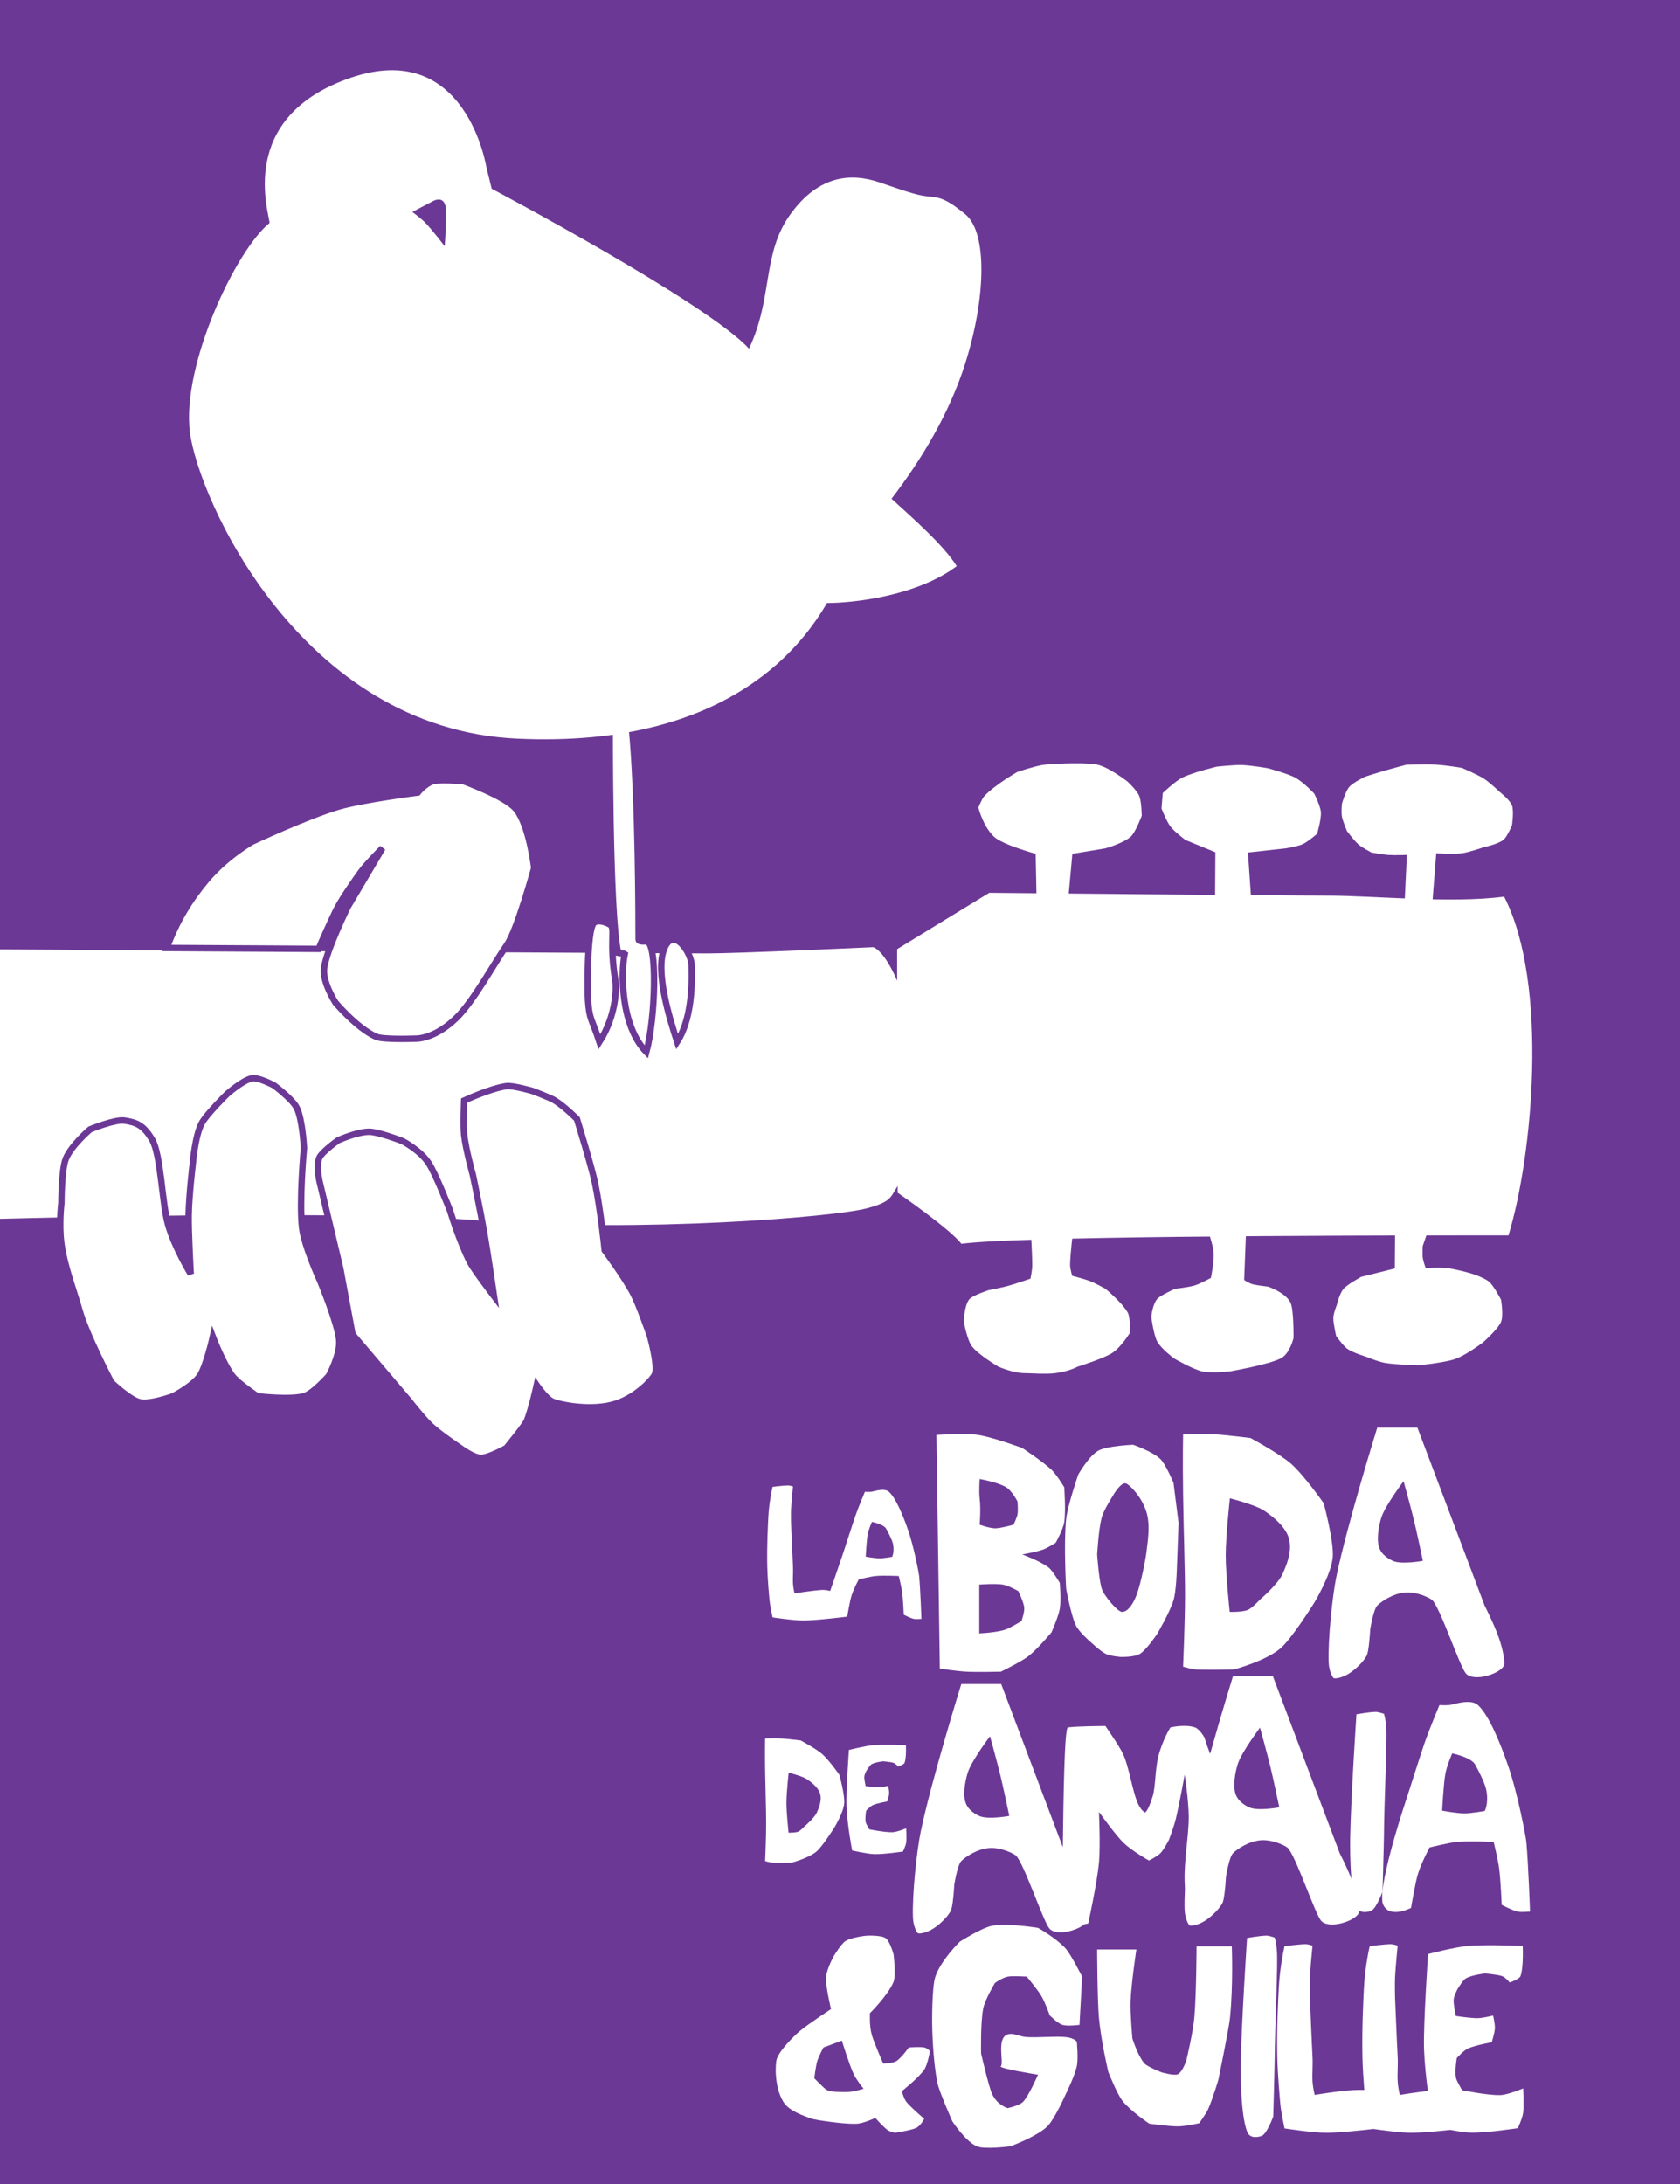 <?xml version="1.0" encoding="UTF-8" standalone="no"?>
<svg width="784px" height="1019px" viewBox="0 0 784 1019" version="1.1" xmlns="http://www.w3.org/2000/svg" xmlns:xlink="http://www.w3.org/1999/xlink" xmlns:sketch="http://www.bohemiancoding.com/sketch/ns">
    <title>cookie</title>
    <description>Created with Sketch (http://www.bohemiancoding.com/sketch)</description>
    <defs></defs>
    <g id="Page-1" stroke="none" stroke-width="1" fill="none" fill-rule="evenodd" sketch:type="MSPage">
        <rect id="Rectangle-1" fill="#6C3895" sketch:type="MSShapeGroup" x="0" y="0" width="784" height="1019"></rect>
        <g id="Guitarra" sketch:type="MSLayerGroup" transform="translate(0, 356)" fill="#FFFFFF">
            <path d="M330.123,88.798 C344.185,88.798 407.459,85.89 407.459,85.89 C407.459,85.89 416.072,87.359 425.903,122.46 C435.734,157.561 433.468,182.224 423.65,191.711 C413.831,201.198 419.884,203.632 404.519,207.717 C389.155,211.803 299.229,219.162 224.863,213.44 C167.473,209.024 50.44,211.323 -1.65982783e-11,212.602 L-9.32543894e-14,86.903 C56.028,87.238 317.57,88.798 330.123,88.798 Z" id="Mástil" sketch:type="MSShapeGroup"></path>
            <path d="M483.826,68.183 L483.301,42.319 C483.301,42.319 467.833,38.095 463.865,34.346 C458.674,29.44 456.579,20.756 456.579,20.756 C456.579,20.756 458.274,16.533 459.39,15.356 C464.446,10.024 474.74,4.144 474.74,4.144 C474.74,4.144 481.757,1.723 486.299,0.917 C489.228,0.397 497.153,0.168 497.153,0.168 C497.153,0.168 508.69,-0.281 512.817,0.917 C518.34,2.521 526.102,8.573 526.102,8.573 C526.102,8.573 530.483,12.562 531.652,15.356 C532.719,17.906 532.811,24.607 532.811,24.607 C532.811,24.607 529.905,32.337 527.653,34.346 C524.233,37.397 515.795,39.788 515.795,39.788 L500.434,42.319 L497.614,73.25 L483.826,68.183 Z" id="Clavija-1" sketch:type="MSShapeGroup"></path>
            <path d="M567.026,64.479 L567.176,41.593 L553.195,35.872 C553.195,35.872 547.947,31.9 546.285,29.706 C544.23,26.995 542.041,21.157 542.041,21.157 L542.618,13.986 C542.618,13.986 548.419,8.4 551.859,6.72 C556.846,4.285 567.9,1.643 567.9,1.643 C567.9,1.643 575.942,0.784 579.54,0.9 C583.912,1.042 591.809,2.418 591.809,2.418 C591.809,2.418 601.26,5.031 604.33,6.72 C608.42,8.97 613.289,14.232 613.289,14.232 C613.289,14.232 616.203,19.958 616.416,22.913 C616.654,26.212 614.642,32.994 614.642,32.994 C614.642,32.994 610.504,36.605 607.989,37.783 C605.702,38.853 600.236,39.738 600.236,39.738 L582.378,41.71 L583.878,63.54 L567.026,64.479 Z" id="Clavija-2" sketch:type="MSShapeGroup"></path>
            <path d="M655.37,67.35 L656.549,42.846 C656.549,42.846 650.788,43.057 647.735,42.846 C645.257,42.674 639.957,41.696 639.957,41.696 C639.957,41.696 635.585,39.393 633.947,37.954 C631.792,36.061 628.578,31.701 628.578,31.701 C628.578,31.701 626.604,27.013 626.252,25.081 C625.828,22.749 626.252,18.908 626.252,18.908 C626.252,18.908 627.882,13.162 629.643,11.129 C631.525,8.957 637.179,6.293 637.179,6.293 C637.179,6.293 643.135,4.387 646.252,3.486 C649.553,2.532 656.434,0.727 656.434,0.727 C656.434,0.727 666.2,0.492 670.244,0.727 C674.779,0.991 682.171,2.226 682.171,2.226 C682.171,2.226 689.454,5.339 692.324,7.158 C695.289,9.036 699.676,13.316 699.676,13.316 C699.676,13.316 704.616,17.161 705.578,19.726 C706.584,22.407 705.578,29.055 705.578,29.055 C705.578,29.055 703.284,34.518 701.551,35.853 C698.866,37.923 692.324,39.272 692.324,39.272 C692.324,39.272 685.381,41.662 682.171,42.068 C678.021,42.594 670.244,42.068 670.244,42.068 L668.343,66.226 L655.37,67.35 Z" id="Clavija-3" sketch:type="MSShapeGroup"></path>
            <path d="M651.038,217.167 L650.914,235.779 L635.233,239.697 C635.233,239.697 628.853,243.119 626.996,245.259 C625.052,247.499 623.831,252.839 623.831,252.839 C623.831,252.839 622.259,256.639 622.216,258.853 C622.166,261.46 623.552,267.302 623.552,267.302 C623.552,267.302 626.902,271.975 628.745,273.252 C631.53,275.181 637.434,276.921 637.434,276.921 C637.434,276.921 643.129,279.299 646.456,279.851 C651.265,280.648 661.843,280.968 661.843,280.968 C661.843,280.968 674.19,279.739 679.098,278.003 C684.244,276.183 692.003,270.301 692.003,270.301 C692.003,270.301 698.96,264.259 700.459,260.716 C701.779,257.597 700.459,250.314 700.459,250.314 C700.459,250.314 696.95,243.595 694.877,241.952 C691.549,239.314 684.253,237.47 684.253,237.47 C684.253,237.47 678.149,235.873 674.717,235.52 C671.838,235.223 665.319,235.52 665.319,235.52 C665.319,235.52 664.234,232.83 663.917,230.534 C663.767,229.441 663.917,225.352 663.917,225.352 L668.043,213.434 L651.038,217.167 Z" id="Clavija-4" sketch:type="MSShapeGroup"></path>
            <path d="M563.484,217.28 C563.484,217.28 566.142,225.044 566.356,228.096 C566.676,232.673 565.087,240.166 565.087,240.166 C565.087,240.166 560.153,242.899 557.529,243.694 C554.584,244.588 548.382,245.233 548.382,245.233 C548.382,245.233 541.394,248.369 540.072,249.941 C537.692,252.774 537.275,258.45 537.275,258.45 C537.275,258.45 538.345,266.777 540.072,269.933 C541.854,273.188 547.801,277.683 547.801,277.683 C547.801,277.683 556.382,282.707 560.985,283.778 C565.109,284.738 573.983,283.778 573.983,283.778 C573.983,283.778 592.129,280.638 597.751,277.683 C602.014,275.442 603.638,268.192 603.638,268.192 C603.638,268.192 603.811,254.872 602.231,251.698 C599.835,246.887 591.711,244.235 591.711,244.235 C591.711,244.235 586.538,243.678 584.467,243.104 C582.836,242.653 580.606,241.161 580.606,241.161 L581.581,216.104 L563.484,217.28 Z" id="Clavija-5" sketch:type="MSShapeGroup"></path>
            <path d="M481.075,218.773 C481.075,218.773 481.755,229.498 481.708,234.573 C481.687,236.753 480.871,240.54 480.871,240.54 C480.871,240.54 473.831,242.959 470.402,243.9 C467.305,244.749 461.292,245.909 461.292,245.909 C461.292,245.909 453.722,248.354 452.293,250.192 C449.889,253.284 449.791,260.7 449.791,260.7 C449.791,260.7 451.349,269.202 453.594,272.115 C456.701,276.147 465.847,281.537 465.847,281.537 C465.847,281.537 472.632,284.597 478.262,284.608 C480.93,284.614 488.123,285.181 492.503,284.608 C499.115,283.743 502.832,281.611 502.832,281.611 C502.832,281.611 515.096,277.747 518.969,275.239 C523.258,272.461 527.317,265.753 527.317,265.753 C527.317,265.753 527.477,258.498 526.327,256.447 C523.576,251.537 515.755,245.173 515.755,245.173 C515.755,245.173 510.843,242.472 508.424,241.577 C505.758,240.59 500.361,239.223 500.361,239.223 C500.361,239.223 499.335,235.944 499.366,233.978 C499.443,229.174 500.687,218.911 500.687,218.911 L481.075,218.773 Z" id="Clavija-6" sketch:type="MSShapeGroup"></path>
            <path d="M418.655,86.808 L461.649,60.52 C461.649,60.52 597.406,61.836 619.494,61.836 C641.583,61.836 676.399,65.57 701.932,62.327 C722.796,102.965 715.239,183.42 703.951,220.327 C610.826,220.327 474.498,220.831 448.659,224.258 C443.301,217.267 418.897,200.436 418.897,200.436 L418.655,86.808 Z" id="Clavijero" sketch:type="MSShapeGroup"></path>
        </g>
        <g id="Mano" sketch:type="MSLayerGroup" transform="translate(28, 364)" stroke="#6C3895" stroke-width="3" fill="#FFFFFF">
            <path d="M68.375,46.43 C77.767,35.286 89.702,28.606 89.702,28.606 C89.702,28.606 115.22,16.675 129.842,12.348 C140.975,9.054 166.967,5.745 166.967,5.745 C166.967,5.745 170.358,1.391 174.445,0.342 C177.375,-0.411 188.019,0.342 188.019,0.342 C188.019,0.342 207.972,7.534 212.829,13.466 C219.066,21.084 221.299,40.99 221.299,40.99 C221.299,40.99 213.348,69.989 208.585,76.801 C202.593,85.371 193.026,103.107 184.885,110.983 C174.304,121.221 165.671,120.556 165.671,120.556 C165.671,120.556 150.791,121.152 147.454,119.64 C138.409,115.541 128.524,103.724 128.524,103.724 C128.524,103.724 122.404,94.167 123.228,87.754 C124.315,79.297 134.256,59.116 134.256,59.116 L150.501,31.642 C150.501,31.642 144.641,37.593 141.836,40.99 C139.704,43.571 135.69,49.576 135.69,49.576 C135.69,49.576 130.832,56.521 128.524,61.335 C126.085,66.424 121.665,76.176 120.728,78.683 C96.078,78.539 71.748,78.395 49.806,78.265 C54.269,66.019 60.559,55.705 68.375,46.43 Z" id="Pulgar" sketch:type="MSShapeGroup"></path>
            <path d="M65.224,277.899 C62.095,282.573 52.786,287.382 52.786,287.382 C52.786,287.382 42.14,291.276 37.336,290.206 C32.538,289.138 23.98,280.965 23.98,280.965 C23.98,280.965 12.243,258.69 8.983,246.972 C6.493,238.024 2.199,227.332 0.659,216.364 C-0.593,207.451 0.659,197.151 0.659,197.151 C0.659,197.151 0.669,181.827 2.665,176.719 C5.134,170.402 14.054,162.876 14.054,162.876 C14.054,162.876 25.754,158.063 30.153,158.783 C35.389,159.639 38.792,160.607 42.961,167.606 C47.13,174.605 47.566,197.332 50.459,207.389 C53.577,218.227 60.993,230.292 60.993,230.292 C60.993,230.292 59.894,210.523 60.035,202.928 C60.211,193.458 61.942,179.097 61.942,179.097 C61.942,179.097 62.979,165.874 66.15,159.992 C68.432,155.759 77.922,146.432 77.922,146.432 C77.922,146.432 85.313,139.857 89.648,139.047 C92.617,138.492 99.835,142.336 99.835,142.336 C99.835,142.336 108.524,148.728 110.546,152.947 C113.193,158.468 113.844,171.557 113.844,171.557 C113.844,171.557 111.509,196.854 112.999,208.922 C114.076,217.644 121.544,233.928 121.544,233.928 C121.544,233.928 129.605,253.375 130.299,261.181 C130.907,268.032 125.449,277.899 125.449,277.899 C125.449,277.899 118.065,286.269 113.844,287.382 C107.023,289.18 92.068,287.382 92.068,287.382 C92.068,287.382 82.941,281.263 80.423,277.899 C76.03,272.029 71.334,259.677 71.334,259.677 C71.334,259.677 68.277,273.338 65.224,277.899 Z" id="Dedos-1" sketch:type="MSShapeGroup"></path>
            <path d="M208.314,311.529 C208.314,311.529 200.104,316.139 196.476,316.139 C192.927,316.139 186.782,311.529 186.782,311.529 C186.782,311.529 177.508,305.345 173.02,301.21 C169.544,298.007 162.89,289.514 162.89,289.514 L136.509,258.515 L130.765,227.678 L121.062,186.921 C121.062,186.921 119.433,179.572 121.062,176.044 C122.352,173.251 129.82,167.955 129.82,167.955 C129.82,167.955 138.771,163.923 144.386,163.999 C148.797,164.058 159.897,168.363 159.897,168.363 C159.897,168.363 167.873,172.472 171.934,178.442 C175.276,183.354 182.106,201.007 182.106,201.007 C182.106,201.007 186.363,215.171 191.379,224.906 C193.176,228.393 202.544,240.671 202.544,240.671 C202.544,240.671 199.383,219.201 197.927,210.861 C196.096,200.366 192.683,184.165 192.683,184.165 C192.683,184.165 189.442,172.59 188.608,165.473 C188.084,161.013 188.608,149.434 188.608,149.434 C188.608,149.434 200.678,143.798 208.314,142.716 C211.269,142.297 220.379,144.932 220.379,144.932 C220.379,144.932 228.678,147.993 230.972,149.434 C235.628,152.358 241.23,158.027 241.23,158.027 C241.23,158.027 247.922,179.617 249.682,187.928 C252.246,200.042 254.2,219.301 254.2,219.301 C254.2,219.301 263.155,231.236 267.543,239.506 C270.158,244.433 275.208,258.894 275.208,258.894 C275.208,258.894 278.934,271.777 277.801,276.742 C277.329,278.807 269.43,287.661 259.317,290.885 C249.247,294.094 236.963,291.678 236.963,291.678 C236.963,291.678 230.967,290.734 229.091,289.514 C226.137,287.594 222.474,282.26 222.474,282.26 C222.474,282.26 219.987,293.501 217.876,298.839 C217.109,300.776 208.314,311.529 208.314,311.529 Z" id="Path-16" sketch:type="MSShapeGroup"></path>
        </g>
        <g id="Pájaro" sketch:type="MSLayerGroup" transform="translate(88, 33)" fill="#FFFFFF">
            <path d="M196.519,301.171 C196.519,301.171 196.2,394.135 200.488,411.54 C201.692,411.826 202.576,411.54 203.528,412.136 C201.684,420.769 201.694,445.697 213.629,457.79 C217.933,442.053 218.928,406.168 213.629,406.168 C213.246,406.168 210.015,406.61 210.015,405.234 C210.015,398.478 210.015,338.37 206.877,306.589 C203.738,274.808 196.519,301.171 196.519,301.171 Z" id="pata-+-garra" stroke="#6C3895" stroke-width="3" sketch:type="MSShapeGroup"></path>
            <path d="M228.008,453.03 C224.332,441.804 217.624,419.922 222.043,409.366 C226.462,398.811 234.748,411.729 234.748,417.353 C234.748,420.888 235.952,440.705 228.008,453.03 Z" id="garra-2" stroke="#6C3895" stroke-width="3" sketch:type="MSShapeGroup"></path>
            <path d="M191.742,453.071 C188.066,441.845 187.043,442.841 186.415,433.665 C186.113,429.261 185.886,401.347 189.017,397.721 C190.523,395.977 194.257,396.926 196.766,398.409 C199.275,399.893 196.169,406.634 199.207,424.769 C199.686,427.628 199.686,440.746 191.742,453.071 Z" id="garra-1" stroke="#6C3895" stroke-width="3" sketch:type="MSShapeGroup"></path>
            <path d="M261.536,129.663 C272.886,105.65 267.464,85.478 280.88,66.912 C294.295,48.347 309.544,47.804 322.035,51.95 C327.147,53.647 337.808,57.545 342.696,58.314 C349.753,59.424 351.39,57.943 362.425,66.912 C372.979,75.491 372.02,106.427 362.425,136.612 C355.038,159.848 342.095,181.38 328.037,199.672 C338.465,209.161 352.612,221.637 358.465,231.123 C339.32,245.449 309.062,248.328 297.943,248.328 C288.032,265.029 254.442,316.291 153.369,311.612 C52.295,306.933 4.621,199.672 0.628,168.687 C-3.366,137.702 21.97,83.767 37.784,71.041 C37.784,66.912 21.812,21.667 75.762,3.248 C129.712,-15.17 139.033,45.295 139.033,45.295 L141.475,55.057 C141.475,55.057 241.644,108.06 261.536,129.663 Z M104.441,65.866 L113.613,61.074 C113.613,61.074 120.161,56.875 120.161,65.781 C120.161,74.687 119.525,81.848 119.525,81.848 C119.525,81.848 114.014,74.637 110.549,70.967 C108.986,69.31 104.441,65.866 104.441,65.866 Z" id="cuerpo" sketch:type="MSShapeGroup"></path>
        </g>
        <g id="Letras" sketch:type="MSLayerGroup" transform="translate(357, 666)" fill="#FFFFFF">
            <path d="M307.539,289.678 C307.191,278.569 309.422,245.617 309.422,245.617 C309.422,245.617 321.839,242.353 328.052,241.819 C336.561,241.087 353.589,241.819 353.589,241.819 C353.589,241.819 354.085,251.618 352.557,255.916 C352.062,257.308 347.518,258.889 347.518,258.889 C347.518,258.889 345.676,256.539 343.975,255.916 C341.838,255.132 336.006,254.669 336.006,254.669 C336.006,254.669 330.022,255.294 327.02,256.98 C325.766,257.685 323.238,261.843 323.238,261.843 C323.238,261.843 321.493,264.995 321.368,266.882 C321.214,269.221 322.4,274.522 322.4,274.522 C322.4,274.522 329.24,275.574 332.657,275.532 C335.031,275.504 339.774,274.311 339.774,274.311 C339.774,274.311 340.72,278.229 340.611,280.385 C340.51,282.378 339.146,286.759 339.146,286.759 C339.146,286.759 331.435,288.148 328.052,289.678 C325.992,290.61 322.819,294.144 322.819,294.144 C322.819,294.144 321.846,299.875 322.4,303.182 C322.683,304.869 325.331,309.124 325.331,309.124 C325.331,309.124 337.197,311.586 343.123,311.41 C346.686,311.305 353.798,308.28 353.798,308.28 C353.798,308.28 354.252,316.279 353.798,319.639 C353.415,322.468 351.286,326.847 351.286,326.847 C351.286,326.847 336.916,329.085 329.308,328.922 C326.864,328.87 323.171,328.29 319.817,327.66 C313.971,328.293 306.849,328.949 302.084,328.998 C297.004,329.051 287.82,327.79 283.968,327.223 C277.736,327.948 268.24,328.937 262.347,328.998 C255.804,329.066 242.455,326.955 242.455,326.955 C242.455,326.955 240.853,319.401 240.52,315.968 C240.307,313.769 239.234,301.922 239.065,293.647 C238.783,279.805 239.494,267.131 239.75,261.736 C240.243,251.324 242.455,241.926 242.455,241.926 C242.455,241.926 248.966,241.063 252.284,241 C253.316,240.981 255.506,241.679 255.506,241.679 C255.506,241.679 254.555,251.113 254.276,256.551 C254.145,259.105 254.276,265.655 254.276,265.655 C254.276,265.655 255.097,286.171 255.506,293.647 C255.72,297.555 255.301,301.407 255.506,304.945 C255.695,308.214 256.517,311.327 256.517,311.327 C256.517,311.327 268.669,309.308 274.64,309.067 C275.111,309.048 277.126,308.968 279.659,308.997 C279.298,304.383 278.9,298.421 278.802,293.647 C278.52,279.805 279.232,267.131 279.487,261.736 C279.981,251.324 282.192,241.926 282.192,241.926 C282.192,241.926 288.703,241.063 292.021,241 C293.053,240.981 295.243,241.679 295.243,241.679 C295.243,241.679 294.292,251.113 294.014,256.551 C293.883,259.105 294.014,265.655 294.014,265.655 C294.014,265.655 294.835,286.171 295.243,293.647 C295.457,297.555 295.038,301.407 295.243,304.945 C295.433,308.214 296.254,311.327 296.254,311.327 C296.254,311.327 303.326,310.152 309.33,309.488 C308.497,303.207 307.737,296.036 307.539,289.678 Z" id="E" sketch:type="MSShapeGroup"></path>
            <path d="M222.029,296.205 C221.909,302.926 222.042,320.509 224.965,328.415 C226.414,332.336 231.047,330.697 231.74,330.457 C234.241,329.592 237.172,321.383 237.172,321.383 C237.172,321.383 237.813,299.078 237.849,294.617 C237.975,279.15 239.041,258.853 238.999,247.208 C238.977,241.262 237.849,237.908 237.849,237.908 C237.849,237.908 235.153,236.981 234.03,237 C230.859,237.056 224.965,238.134 224.965,238.134 C224.965,238.134 222.373,276.922 222.029,296.205 Z" id="I" sketch:type="MSShapeGroup"></path>
            <path d="M155.842,275.43 C155.102,267.317 155,243.481 155,243.481 L173.308,243.481 C173.308,243.481 170.991,258.728 170.589,267.627 C170.367,272.551 171.436,284.952 171.436,284.952 C171.436,284.952 173.89,292.975 177.039,296.614 C178.467,298.265 185.167,300.821 185.167,300.821 C185.167,300.821 191.003,302.485 192.652,301.692 C194.817,300.651 196.61,295.319 196.61,295.319 C196.61,295.319 199.726,282.274 200.34,275.43 C201.321,264.501 201.395,242 201.395,242 L217.831,242 C217.831,242 218.562,259.703 216.984,275.43 C216.482,280.438 211.589,304.206 211.589,304.206 C211.589,304.206 208.956,313.063 206.799,317.959 C205.974,319.834 202.643,324.518 202.643,324.518 C202.643,324.518 196.538,325.964 192.652,325.999 C188.77,326.035 179.342,324.73 179.342,324.73 C179.342,324.73 170.676,318.969 166.854,314.151 C164.299,310.929 160.211,300.609 160.211,300.609 C160.211,300.609 156.839,286.36 155.842,275.43 Z" id="U" sketch:type="MSShapeGroup"></path>
            <path d="M138.817,278.66 C141.135,279.403 146.759,278.66 146.759,278.66 L148,256.153 C148,256.153 142.701,245.679 140.306,243.033 C135.835,238.094 127.401,233.399 127.401,233.399 C127.401,233.399 113.437,231.098 106.057,232.398 C101.276,233.241 90.918,239.83 90.918,239.83 C90.918,239.83 82.066,248.435 79.501,256.153 C77.765,261.379 78.012,278.66 78.012,278.66 C78.012,278.66 78.206,294.936 80.494,305.855 C81.35,309.941 87.443,323.674 87.443,323.674 C87.443,323.674 93.515,333.002 98.86,335.299 C102.532,336.877 114.495,335.299 114.495,335.299 C114.495,335.299 126.46,330.981 131.62,326.136 C135.064,322.902 140.306,311.06 140.306,311.06 C140.306,311.06 144.527,302.596 145.518,297.94 C146.264,294.435 145.518,286.575 145.518,286.575 C145.518,286.575 144.637,284.807 140.306,284.349 C135.719,283.864 127.527,284.679 122.189,284.349 C118.412,284.116 116.044,282.215 113.254,283.101 C107.815,284.827 111.68,296.543 110.028,297.94 C108.817,298.965 127.401,301.898 127.401,301.898 C127.401,301.898 123.13,311.755 120.452,314.523 C118.662,316.372 113.254,317.491 113.254,317.491 C113.254,317.491 108.595,316.271 106.057,311.06 C104.459,307.779 100.845,292.016 100.845,292.016 C100.845,292.016 100.489,277.856 101.838,270.982 C102.64,266.891 107.298,259.121 107.298,259.121 C107.298,259.121 110.581,256.686 113.254,256.153 C115.544,255.697 122.189,256.153 122.189,256.153 C122.189,256.153 127.357,262.452 128.89,265.046 C130.914,268.47 132.861,274.208 132.861,274.208 C132.861,274.208 136.502,277.919 138.817,278.66 Z" id="G" sketch:type="MSShapeGroup"></path>
            <path d="M65.981,314.58 C68.226,317.353 74.294,322.459 74.294,322.459 C74.294,322.459 72.632,325.739 70.634,326.691 C68.057,327.92 60.569,329 60.569,329 C60.569,329 58.113,328.424 57.102,327.653 C55.084,326.115 51.483,322.074 51.483,322.074 C51.483,322.074 45.978,324.573 43.074,324.767 C38.31,325.086 28.48,323.613 28.48,323.613 C28.48,323.613 22.607,322.883 20.76,322.074 C18.978,321.294 11.35,319.124 8.573,314.58 C4.188,307.406 4.79,296.72 5.489,294.563 C6.85,290.36 14.037,283.333 16.314,281.48 C20.738,277.882 30.799,271.284 30.799,271.284 C30.799,271.284 28.256,260.774 28.48,256.671 C28.707,252.502 32.153,246.465 32.153,246.465 C32.153,246.465 35.532,240.806 37.569,239.549 C40.622,237.664 47.424,237.038 47.424,237.038 C47.424,237.038 54.09,236.672 56.311,238.202 C58.279,239.558 59.989,245.696 59.989,245.696 C59.989,245.696 61.217,255.528 59.989,258.595 C57.545,264.698 48.97,273.207 48.97,273.207 C48.97,273.207 48.653,278.829 49.752,283 C50.715,286.653 55.156,296.679 55.156,296.679 C55.156,296.679 59.592,296.634 61.35,295.533 C63.587,294.133 67.141,289.176 67.141,289.176 C67.141,289.176 72.298,288.825 74.294,289.176 C75.584,289.402 77,290.907 77,290.907 C77,290.907 75.834,297.388 74.294,299.574 C71.452,303.608 63.855,309.569 63.855,309.569 C63.855,309.569 64.747,313.056 65.981,314.58 Z M35.868,286 C35.868,286 39.112,296.597 41.315,301.479 C42.489,304.081 46,308.451 46,308.451 C46,308.451 41.507,309.84 38.587,309.969 C37.217,310.029 30.883,310.117 28.845,309.017 C27.505,308.294 23,303.546 23,303.546 C23,303.546 23.662,297.97 24.364,295.622 C25.091,293.191 27.286,289.207 27.286,289.207 L35.868,286 Z" id="Y" sketch:type="MSShapeGroup"></path>
            <path d="M288.521,222.645 C291.594,229.236 301.489,224.083 301.489,224.083 C301.489,224.083 303.447,212.331 304.677,208.316 C306.325,202.935 310.122,195.897 310.122,195.897 C310.122,195.897 319.138,193.624 322.786,193.309 C329.113,192.761 340.047,193.309 340.047,193.309 C340.047,193.309 342.094,201.72 342.598,205.676 C343.341,211.499 343.787,222.645 343.787,222.645 C343.787,222.645 348.41,225.123 351.266,225.806 C352.814,226.176 357,225.806 357,225.806 C357,225.806 356.263,204.191 355.29,193.309 C355.096,191.141 351.318,170.811 346.777,157.733 C343.091,147.117 337.874,134.207 332.696,129.458 C329.165,126.221 320.783,129.371 319.385,129.458 C316.695,129.627 314.725,129.458 314.725,129.458 C314.725,129.458 310.109,140.464 307.776,147.219 C305.454,153.946 301.579,166.466 298.489,175.84 C296.887,180.7 285.449,216.055 288.521,222.645 Z M317.467,161.724 C316.626,166.512 316,178.711 316,178.711 C316,178.711 322.619,179.969 326.5,180 C329.244,180.021 335.877,178.867 335.877,178.867 C335.877,178.867 337.853,175.265 336.562,168.909 C335.891,165.604 332.463,159.079 331.397,157.194 C329.451,153.749 320.695,152 320.695,152 C320.695,152 318.191,157.609 317.467,161.724 Z" id="A-#4" sketch:type="MSShapeGroup"></path>
            <path d="M141.35,139.89 C145.571,139.279 158.856,139.222 158.856,139.222 C158.856,139.222 165.598,148.905 167.216,152.542 C169.52,157.719 170.819,165.675 172.848,172.255 C174.583,177.88 176.532,178.947 176.532,178.947 C176.532,178.947 177.517,182.587 180.852,172.255 C182.308,167.744 181.98,159.725 183.52,153.561 C185.507,145.606 189.205,139.89 189.205,139.89 C189.205,139.89 195.978,138.266 200.689,139.89 C202.607,140.552 204.953,144.151 205.16,144.877 C205.875,147.392 206.793,149.753 207.733,152.215 C213.001,133.362 218.391,116 218.391,116 L237.011,116 L268.204,198.577 C268.204,198.577 271.318,204.609 273.665,210.464 C273.031,203.169 273.013,195.413 273.084,191.453 C273.427,172.298 276.01,133.767 276.01,133.767 C276.01,133.767 281.885,132.695 285.046,132.64 C286.166,132.62 288.853,133.541 288.853,133.541 C288.853,133.541 289.978,136.874 289.999,142.78 C290.041,154.349 288.978,174.511 288.853,189.876 C288.817,194.307 288.178,216.466 288.178,216.466 C288.178,216.466 285.256,224.62 282.764,225.479 C282.224,225.665 279.292,226.698 277.345,225.29 C277.34,225.746 277.3,226.07 277.232,226.247 C275.669,230.306 262.921,234.246 259.452,230.004 C256.495,226.389 247.392,198.972 243.799,195.957 C242.652,194.994 236.909,192.134 231.512,192.507 C225.766,192.904 220.329,196.624 218.391,198.577 C216.576,200.407 215.122,209.523 215.122,209.523 C215.122,209.523 214.638,218.578 213.674,221.322 C212.921,223.465 209.166,227.61 205.453,230.004 C202.235,232.078 199.019,232.6 198.174,232.266 C197.73,232.091 195.969,229.167 195.826,224.808 C195.738,222.105 195.8,218.844 195.974,215.33 C195.832,212.783 195.748,209.81 195.86,206.972 C196.22,197.786 197.82,188.307 197.745,181.539 C197.656,173.505 195.86,161.922 195.86,161.922 C195.86,161.922 193.311,175.945 191.71,182.574 C190.865,186.071 188.522,192.3 188.522,192.3 C188.522,192.3 186.28,196.747 184.468,198.626 C183.168,199.973 179.184,201.98 179.184,201.98 C179.184,201.98 171.263,197.556 167.216,193.621 C163.481,189.989 155.839,179.281 155.839,179.281 C155.839,179.281 156.585,195.347 155.839,203.114 C154.918,212.706 150.837,231.356 150.837,231.356 C150.837,231.356 150.088,231.531 148.984,231.741 C145.145,234.974 135.596,237.228 132.665,233.644 C129.708,230.029 120.605,202.613 117.013,199.598 C115.866,198.635 110.123,195.775 104.726,196.148 C98.98,196.545 93.543,200.265 91.605,202.218 C89.79,204.048 88.336,213.164 88.336,213.164 C88.336,213.164 87.852,222.219 86.888,224.962 C86.134,227.106 82.38,231.251 78.667,233.644 C75.449,235.719 72.233,236.241 71.388,235.907 C70.943,235.731 69.183,232.807 69.04,228.449 C68.684,217.579 70.776,197.692 72.663,188.57 C77.573,164.837 91.605,119.641 91.605,119.641 L110.224,119.641 L138.98,195.763 C139.28,172.431 139.739,140.123 141.35,139.89 Z M225.955,177.172 C229.978,179.036 240,177.172 240,177.172 C240,177.172 237.233,163.969 235.929,158.586 C234.232,151.579 230.998,140 230.998,140 C230.998,140 222.804,150.888 220.807,156.431 C220.064,158.492 218.142,165.659 219.438,170.444 C220.582,174.672 224.841,176.655 225.955,177.172 Z M99.955,181.172 C103.978,183.036 114,181.172 114,181.172 C114,181.172 111.233,167.969 109.929,162.586 C108.232,155.579 104.998,144 104.998,144 C104.998,144 96.804,154.888 94.807,160.431 C94.064,162.492 92.142,169.659 93.438,174.444 C94.582,178.672 98.841,180.655 99.955,181.172 Z" id="I" sketch:type="MSShapeGroup"></path>
            <path d="M65.131,156.412 C66.051,153.905 65.752,148.19 65.752,148.19 C65.752,148.19 55.499,147.763 50.375,148.19 C46.633,148.501 39.157,150.405 39.157,150.405 C39.157,150.405 37.813,169.625 38.022,176.105 C38.317,185.254 40.669,197.292 40.669,197.292 C40.669,197.292 47.813,198.926 51.131,198.995 C55.712,199.09 64.366,197.785 64.366,197.785 C64.366,197.785 65.648,195.231 65.878,193.58 C66.152,191.621 65.878,186.955 65.878,186.955 C65.878,186.955 61.596,188.719 59.45,188.781 C55.882,188.883 48.736,187.447 48.736,187.447 C48.736,187.447 47.142,184.965 46.971,183.981 C46.638,182.053 47.223,178.71 47.223,178.71 C47.223,178.71 49.135,176.648 50.375,176.105 C52.412,175.213 57.055,174.402 57.055,174.402 C57.055,174.402 57.877,171.847 57.937,170.684 C58.003,169.427 57.433,167.142 57.433,167.142 C57.433,167.142 54.577,167.837 53.148,167.854 C51.09,167.878 46.971,167.265 46.971,167.265 C46.971,167.265 46.257,164.173 46.35,162.808 C46.425,161.708 47.476,159.869 47.476,159.869 C47.476,159.869 48.998,157.444 49.753,157.033 C51.561,156.049 55.164,155.685 55.164,155.685 C55.164,155.685 58.676,155.955 59.963,156.412 C60.987,156.776 62.097,158.146 62.097,158.146 C62.097,158.146 64.833,157.224 65.131,156.412 Z" id="E" sketch:type="MSShapeGroup"></path>
            <path d="M0.059,159.938 C0.169,167.749 0.549,179.119 0.538,184.696 C0.526,191.63 0.059,202.231 0.059,202.231 C0.059,202.231 2.179,202.867 3.177,202.922 C6.354,203.097 12.585,202.922 12.585,202.922 C12.585,202.922 20.245,200.911 23.989,197.8 C26.875,195.402 32.474,186.397 32.474,186.397 C32.474,186.397 36.569,179.637 36.966,175.352 C37.322,171.51 34.733,162.014 34.733,162.014 C34.733,162.014 29.987,155.243 26.731,152.352 C23.968,149.898 16.677,145.982 16.677,145.982 C16.677,145.982 10.596,145.221 7.804,145.067 C5.057,144.916 0.059,145.067 0.059,145.067 C0.059,145.067 -0.074,150.529 0.059,159.938 Z M10,174.997 C9.992,179.707 10.99,188.993 10.99,188.993 C10.99,188.993 14.041,189.094 15.512,188.505 C16.545,188.092 18.502,185.986 18.502,185.986 C18.502,185.986 23.147,182.099 24.268,179.407 C24.841,178.032 26.775,174.094 25.66,170.652 C24.62,167.439 20.59,164.692 19.378,163.927 C17.17,162.533 11.036,161 11.036,161 C11.036,161 10.008,170.376 10,174.997 Z" id="D-#2" sketch:type="MSShapeGroup"></path>
            <path d="M266.683,69.309 C264.786,78.481 262.682,98.478 263.04,109.408 C263.184,113.79 264.954,116.73 265.401,116.906 C266.25,117.242 269.483,116.718 272.719,114.632 C276.452,112.225 280.227,108.057 280.985,105.902 C281.954,103.143 282.44,94.038 282.44,94.038 C282.44,94.038 283.902,84.872 285.727,83.032 C287.676,81.068 293.142,77.327 298.919,76.928 C304.345,76.553 310.119,79.429 311.273,80.397 C314.884,83.429 324.037,110.996 327.01,114.632 C330.498,118.897 343.315,114.935 344.886,110.854 C345.251,109.907 344.815,104.758 342.416,97.936 C340.093,91.331 335.81,83.032 335.81,83.032 L304.447,0 L285.727,0 C285.727,0 271.619,45.445 266.683,69.309 Z M286.438,55.444 C287.582,59.672 291.841,61.655 292.955,62.172 C296.978,64.036 307,62.172 307,62.172 C307,62.172 304.233,48.969 302.929,43.586 C301.232,36.579 297.998,25 297.998,25 C297.998,25 289.804,35.888 287.807,41.431 C287.064,43.492 285.142,50.659 286.438,55.444 Z" id="A" sketch:type="MSShapeGroup"></path>
            <path d="M195.111,31.33 C195.319,46.144 196.038,67.709 196.019,78.286 C195.995,91.436 195.111,111.541 195.111,111.541 C195.111,111.541 199.122,112.748 201.011,112.852 C207.021,113.185 218.809,112.852 218.809,112.852 C218.809,112.852 233.302,109.037 240.384,103.139 C245.845,98.59 256.437,81.511 256.437,81.511 C256.437,81.511 264.185,68.691 264.936,60.564 C265.61,53.277 260.71,35.269 260.71,35.269 C260.71,35.269 251.732,22.426 245.572,16.943 C240.345,12.29 226.551,4.862 226.551,4.862 C226.551,4.862 215.047,3.419 209.765,3.127 C204.568,2.841 195.111,3.127 195.111,3.127 C195.111,3.127 194.861,13.486 195.111,31.33 Z M215,59.494 C214.986,68.41 216.856,85.988 216.856,85.988 C216.856,85.988 222.577,86.178 225.335,85.064 C227.272,84.281 230.941,80.295 230.941,80.295 C230.941,80.295 239.65,72.938 241.752,67.842 C242.826,65.24 246.452,57.786 244.362,51.27 C242.412,45.188 234.855,39.988 232.584,38.541 C228.443,35.901 216.942,33 216.942,33 C216.942,33 215.014,50.748 215,59.494 Z" id="D" sketch:type="MSShapeGroup"></path>
            <path d="M158.929,105.523 C161.172,106.654 166.006,106.992 166.006,106.992 C166.006,106.992 172.384,107.2 175.051,105.523 C178.037,103.646 182.968,96.33 182.968,96.33 C182.968,96.33 188.856,86.368 190.632,80.57 C191.93,76.337 192.189,66.238 192.189,66.238 L193,44.481 L190.632,25.778 C190.632,25.778 186.999,17.017 184.449,14.613 C180.713,11.091 171.775,8 171.775,8 C171.775,8 159.727,8.503 155.608,10.735 C151.208,13.12 146.215,21.852 146.215,21.852 C146.215,21.852 141.219,36.263 140.539,42.659 C139.327,54.044 140.539,75.197 140.539,75.197 C140.539,75.197 142.722,87.123 144.943,92.029 C146.428,95.311 151.656,99.759 151.656,99.759 C151.656,99.759 156.389,104.243 158.929,105.523 Z M157.103,42.055 C158.081,38.382 162.241,31.986 162.241,31.986 C162.241,31.986 165.888,25.342 168.426,26.053 C169.906,26.468 175.847,32.108 178.084,39.65 C179.993,46.085 178.372,54.304 178.084,57.477 C177.8,60.606 175.446,72.774 173.359,78.199 C171.74,82.406 169.321,85.959 166.653,86 C164.572,86.032 158.056,78.316 157.103,75.064 C155.738,70.408 155,59.192 155,59.192 C155,59.192 155.667,47.45 157.103,42.055 Z" id="O" sketch:type="MSShapeGroup"></path>
            <path d="M99.506,3.436 C93.048,2.455 80,3.436 80,3.436 L81.587,112.448 C81.587,112.448 89.771,113.668 94.057,113.883 C99.273,114.146 110.092,113.883 110.092,113.883 C110.092,113.883 119.595,109.225 122.767,106.76 C127.456,103.115 133.674,95.554 133.674,95.554 C133.674,95.554 136.942,88.226 137.566,84.519 C138.239,80.516 137.566,72.424 137.566,72.424 C137.566,72.424 134.065,66.576 132.368,65.294 C128.223,62.162 120.04,59.183 120.04,59.183 C120.04,59.183 126.609,58.015 129.527,56.997 C131.816,56.199 135.663,53.735 135.663,53.735 C135.663,53.735 139.122,47.51 139.642,44.124 C140.448,38.875 139.642,27.829 139.642,27.829 C139.642,27.829 135.959,21.78 133.674,19.645 C129.425,15.677 120.04,9.522 120.04,9.522 C120.04,9.522 106.395,4.483 99.506,3.436 Z M112.495,27.805 C108.377,25.368 100.179,24 100.179,24 C100.179,24 99.776,30.1 100.179,33.149 C100.793,37.791 100.179,45.309 100.179,45.309 C100.179,45.309 104.75,47 107.487,47 C110.015,47 115.976,45.309 115.976,45.309 C115.976,45.309 117.569,42.043 117.846,40.439 C118.192,38.437 117.846,34.492 117.846,34.492 C117.846,34.492 115.283,29.454 112.495,27.805 Z M111.021,73.255 C107.575,72.681 100,73.255 100,73.255 L100,96 C100,96 109.305,95.655 113.24,93.814 C116.059,92.495 119.697,90.269 119.697,90.269 C119.697,90.269 121.201,86.02 120.977,83.923 C120.704,81.359 118.204,76.284 118.204,76.284 C118.204,76.284 113.643,73.691 111.021,73.255 Z" id="B" sketch:type="MSShapeGroup"></path>
            <path d="M10.698,27 C8.276,27.045 3.522,27.663 3.522,27.663 C3.522,27.663 1.908,34.391 1.548,41.845 C1.361,45.708 0.841,54.781 1.048,64.69 C1.171,70.615 1.954,79.096 2.11,80.67 C2.353,83.128 3.522,88.536 3.522,88.536 C3.522,88.536 13.268,90.047 18.045,89.999 C24.882,89.929 38.365,88.182 38.365,88.182 C38.365,88.182 39.586,80.951 40.353,78.481 C41.382,75.17 43.751,70.84 43.751,70.84 C43.751,70.84 49.377,69.442 51.653,69.248 C55.6,68.911 62.422,69.248 62.422,69.248 C62.422,69.248 63.699,74.423 64.014,76.857 C64.477,80.439 64.756,87.297 64.756,87.297 C64.756,87.297 67.64,88.821 69.422,89.242 C70.388,89.47 73,89.242 73,89.242 C73,89.242 72.54,75.943 71.933,69.248 C71.812,67.914 69.455,55.406 66.622,47.359 C64.322,40.828 61.067,32.885 57.836,29.963 C55.633,27.972 50.402,29.91 49.53,29.963 C47.852,30.067 46.623,29.963 46.623,29.963 C46.623,29.963 43.742,36.734 42.287,40.891 C40.838,45.03 38.421,52.733 36.493,58.5 C33.35,67.901 30.408,76.206 30.408,76.206 C30.408,76.206 28.147,75.685 27.019,75.73 C22.66,75.902 13.789,77.348 13.789,77.348 C13.789,77.348 13.189,75.119 13.05,72.779 C12.901,70.246 13.206,67.488 13.05,64.69 C12.752,59.338 12.153,44.651 12.153,44.651 C12.153,44.651 12.057,39.961 12.153,38.133 C12.356,34.24 13.05,27.486 13.05,27.486 C13.05,27.486 11.452,26.986 10.698,27 Z M47.908,49.904 C47.387,52.811 47,60.217 47,60.217 C47,60.217 51.097,60.981 53.5,61 C55.199,61.013 59.305,60.312 59.305,60.312 C59.305,60.312 60.528,58.125 59.729,54.266 C59.313,52.259 57.191,48.298 56.532,47.153 C55.327,45.062 49.907,44 49.907,44 C49.907,44 48.356,47.405 47.908,49.904 Z" id="LA" sketch:type="MSShapeGroup"></path>
        </g>
    </g>
</svg>